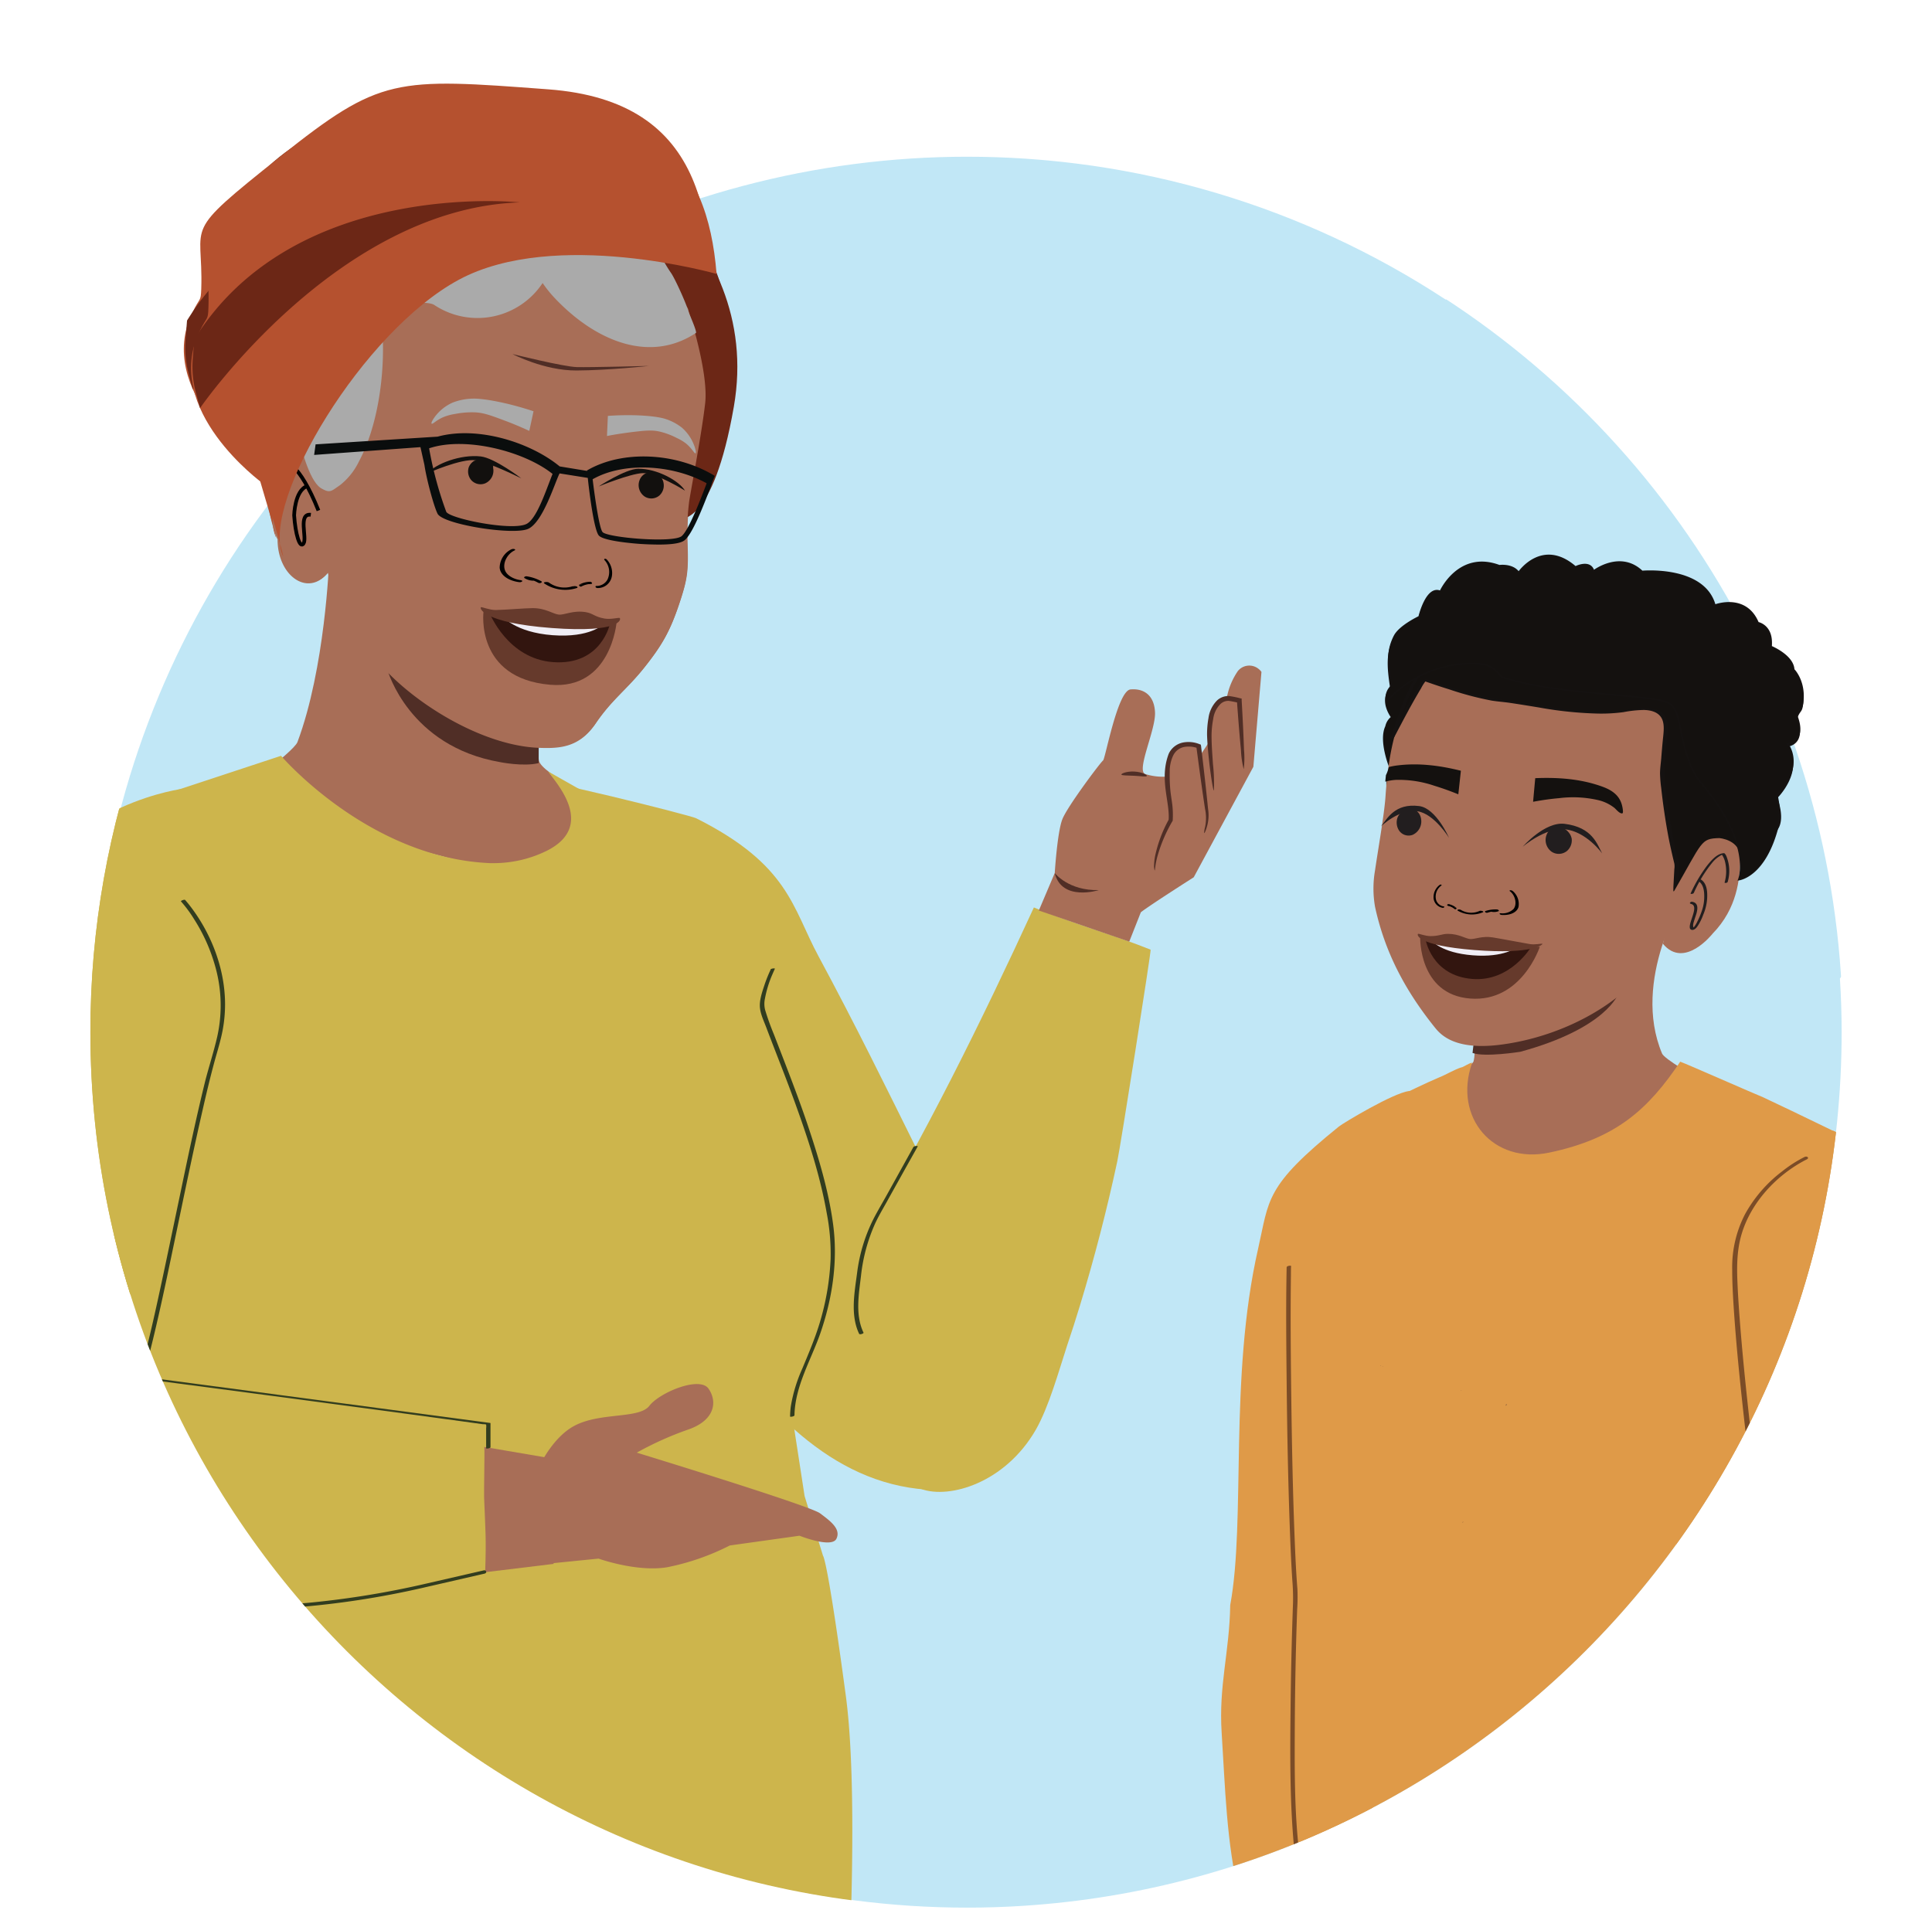 <svg xmlns="http://www.w3.org/2000/svg" xmlns:xlink="http://www.w3.org/1999/xlink" viewBox="0 0 637.33 635.77"><defs><style>.cls-1,.cls-13{fill:none;}.cls-2{clip-path:url(#clip-path);}.cls-3{fill:#c1e7f6;}.cls-4{fill:#a86e57;}.cls-5{fill:#6c2716;}.cls-6{fill:#df9a48;}.cls-7{fill:#cdb54c;}.cls-8{fill:#343535;}.cls-9{fill:#5e5f5e;}.cls-10{fill:#502e26;}.cls-11{fill:#12100e;}.cls-12{fill:#aaa;}.cls-13{stroke:#000;stroke-width:1.23px;}.cls-13,.cls-23{stroke-miterlimit:10;}.cls-14{fill:#b5512f;}.cls-15{fill:#323d1f;}.cls-16{fill:#663a2c;}.cls-17{fill:#32150f;}.cls-18{fill:#f0edf5;}.cls-19{fill:#0a0d0d;}.cls-20{fill:#523735;}.cls-21{fill:#755146;}.cls-22{fill:#7b4c27;}.cls-23,.cls-24{fill:#14110f;}.cls-23{stroke:#151211;stroke-width:0.47px;}.cls-25{fill:#151211;}.cls-26{fill:#221e1f;}</style><clipPath id="clip-path"><path class="cls-1" d="M628.18,246.57A147.75,147.75,0,0,0,480.42,98.81c-1.19,0-2.39,0-3.58,0A287.53,287.53,0,0,0,318.67,51.71a291.54,291.54,0,0,0-41.84,3A147.76,147.76,0,0,0,47.44,241a288.25,288.25,0,0,0-17.62,99.57c0,159.53,129.32,288.85,288.85,288.85S607.52,500.09,607.52,340.56c0-5.93-.2-11.82-.56-17.67A147,147,0,0,0,628.18,246.57Z"/></clipPath></defs><g id="Layer_1" data-name="Layer 1"><g class="cls-2"><circle class="cls-3" cx="319.06" cy="340.56" r="288.85"/><path class="cls-4" d="M203.56,92.73l.33.26a3.64,3.64,0,0,1-.3-.54Zm12.61,3.62q.27.29.57.57l0-.24S216.2,96.07,216.17,96.35ZM124.86,218.13c11,13.21,34,27.65,53,28.38,6.8.26,13.31,0,18.74-8s10.3-11.16,16.18-18.61c5.65-7.13,8.24-11.65,11.15-20.24,3-8.88,3.18-11.27,2.9-20.4a89.83,89.83,0,0,1,.64-14.09c.69-4.46,4.08-22,5.28-32.33s-5.5-30.57-5.5-30.57c-.37-2.86-4.36-1.69-5.69-4.06l-1.22-.1a1.21,1.21,0,0,1,.51,1.17,9.65,9.65,0,0,1-4.1-2.37v0c-1.91.69-3.67-.31-5.08-1.84,0,.28.24.86.54.89a6.16,6.16,0,0,1-4.74-2.1c0,.28.24.87.21,1.15A11.25,11.25,0,0,1,203.89,93c.25.39,7.23-.09,7.21.1-1.85.13.19.92-1.22-.62l-1.42-1.17c-1.55.15-1.57,1.08-2.7-.15.28.31-.58-3.16-.6-2.88-1.84-.15-1.33-.23-2.78-1.2,0,.27-5.15,1.39-5.17,1.67-1.53-.13-1.25,1.31-2.37.08.28.31,1.2-1.08,1.48-.77-1.85.12-2.64,1.24-4-.29.28.3-5.78-3.6-5.78-3.6-1.85.13-1.59.73-3-.52.56.61-8.41-1.24-8.16-.66-1.52-.13,2.44,5.85,1.29,4.9,0,.28-3.44-1.14-3.44-1.14-1.55.15.62,1.75-.5.52,0,.28.21,1.15.51,1.18-1.9.68-4-.06-5.73-1.34.56.61.82,1.2,1.1,1.51-1.53-.13-2.77,0-4.2-1.21,0,.28.51,1.17.82,1.2a6.08,6.08,0,0,1-4.84-1c0,.28.54.9.82,1.2a4.34,4.34,0,0,1-3.61-.87l.82,1.2c-1.22-.11-2.19.37-4-.34,0,.28.56.61.54.89a11.29,11.29,0,0,1-3-.54c0,.28.84.92.53.89-1.22-.1-2.18.38-3.66-.31.28.31.54.89.82,1.2-1.22-.11-2.47.07-3.64-.6a2.08,2.08,0,0,0,.52,1.18c-1.23-.11-2.19.38-3.67-.31,0,.27.54.89.82,1.19a15.48,15.48,0,0,1-3.66-.31c0,.28.56.61.84.92a9.88,9.88,0,0,1-3.95-.62c0,.56.24.87.21,1.15-.91-.08-1.5-.41-2.41-.49l-1.58.43c-4.75,5.24-20.41-.66-20.41-.66-10.11,6.76-.74,46.56-.89,51.91s-3.3,6.58-3.3,6.58c-1.36-2.09-3.72,3.55-4.44,1.23-.75-2,.08-4.51-.67-6.55-2.37-4.72-8.59-3.84-12.19-1.32l-.64.87c-5.21,5.94-1.78,26.07,1.19,32.21,0,12,10,19.13,16.59,11l1.27,4.79"/><path class="cls-5" d="M71.84,93.56s34.08-17.35,78.34-12.92,66.12,31.3,74,50.64-.09,39.85-.09,39.85,11.08,2.88,18-37c10.1-58.1-49.52-92.44-63.81-92.09S90.79,28.4,71.84,93.56Z"/><path class="cls-6" d="M464.76,360c-5.11.59-21.6,10.5-23.07,11.68-24.51,19.81-22.95,24-26.67,40.36-9.68,42.5-4,89.63-9.19,117.53-.26,15.78-3.85,26.48-2.82,42.24,1.14,17.64,1.56,36.38,5.82,53.54,1.24,5,4.91,8.6,6.42,13.52,2.13-19.13,16.62-25,22.75-22,27.75-3.57,26-145.38,50.33-184.95C488.33,431.92,476.19,358.69,464.76,360Z"/><path class="cls-7" d="M183.13,362.57C218.25,399,246.05,493,311.69,491.64c38.07-4.54,4.8-55.46,12.74-64.1,2.47-2.7-8.58-1.8-8.78-5.46-.09-1.65,14.15,8.95,13.3,7.53C313,403.22,294.37,360.71,270,315.49c-8.67-16.08-9.72-30.16-40.39-45.53-1.83-.92-52.83-13.83-58.4-13.28C158.74,257.93,183.13,362.57,183.13,362.57Z"/><path class="cls-7" d="M356.24,430.8q7.17-23.54,12.33-47.61c1-4.58,11.28-69.74,11-69.85-11.76-4.77-27-9.07-38.51-13.93-17.2,37.4-36,75.53-57.26,111-3.11,5.2-10.43,12.62-6.69,19.27s13.13,11.86,18.1,18.35c0,0,8.72,43.26,8.8,43.29,9.21,3.28,27.54-2,37.68-19.58C346,464.21,349.34,452.16,352,444Q354.23,437.43,356.24,430.8Z"/><path class="cls-8" d="M177,611.15l1,6.62c.21,1.43,1.19,2.47,2.19,2.32s1.59-1.44,1.38-2.86l-1-6.62a6.36,6.36,0,0,0,1.5-5.67c-.52-3.15-2.71-5.38-4.89-5s-3.52,3.28-3,6.43A6.57,6.57,0,0,0,177,611.15Z"/><path class="cls-9" d="M81.77,87.77c4.69-6.77,12-11.34,19.93-9.3-.51-15.35,14.26-24.55,29.61-25.15,7.88,0,16,3.52,23.43.83,4.63-1.67,8.1-5.34,12-8.42,16.48-12.49,42.72,1.53,57,16.53s10.94,31.93,3.94,51.39c-3.25,9-2.65,13.94-3.58,23.58-.86,9.09-6.18,26-6.18,35s14.18,18.31,5.09,19.13L123.8,180.77c-14.7,3.06-24.15-1.3-31.82-14.2-5-8.76-3.37-9.18-4.13-19.22-1.31-13.13-14.76-22.87-14.12-36C73.88,103,77.49,94.85,81.77,87.77Z"/><path class="cls-5" d="M69.46,87.35S103.55,70,147.8,74.43s66.12,31.29,74,50.64-.09,39.84-.09,39.84,11.08,2.88,18-37c10.1-58.09-49.52-92.43-63.81-92.09S88.41,22.19,69.46,87.35Z"/><path class="cls-4" d="M108.55,185.39s-1.27,35-10.42,59.44c-1.28,3.42-22.85,19-22.85,19l32,8c18,4,63.93,21.2,81.2,14.84l9.31-22.32s-19.1-9.16-20-13.36,2.06-36,2.06-36"/><path class="cls-7" d="M52.89,678.19c44.65,14.06,93.35,13,139.67,11.35a585.28,585.28,0,0,0,86-9.36c2.13-36.17,4.37-91.54.46-120.67-6.12-45.57-7.52-46.19-7.52-46.19l-6.08-19.7-4.07-26.44c4-20.61,13.07-90.21,7.81-98.51l-40.61-87.11-47.69-27c1.49,2.63,16.41,17.58-.37,26.09a39.7,39.7,0,0,1-17.36,4.14l-1.34,0c-40.16-1.63-69.08-35.42-69.08-35.42L55.89,261.52,31.05,460.22s-33.82,85-35.39,123c-1,24,1,16,1.22,40.11C16.92,629,33,671.92,52.89,678.19Z"/><path class="cls-10" d="M177.71,245.14s-7.39-1.18-12.48-2.59-13.81-1.08-37.35-21.34c0,0,7,25,37,30.23,0,0,7.74,1.59,12.82.34Z"/><path class="cls-4" d="M203.43,93l.32.26a4.85,4.85,0,0,1-.3-.54ZM216,96.58a7.66,7.66,0,0,0,.57.57l0-.24S216.06,96.3,216,96.58ZM124.73,218.36c11,13.21,34,27.65,53,28.38,6.81.26,13.32,0,18.75-8s10.29-11.16,16.18-18.61c5.64-7.13,8.23-11.64,11.15-20.24,3-8.88,3.18-11.27,2.89-20.4a89.82,89.82,0,0,1,.65-14.09c.69-4.46,4.08-22,5.27-32.33s-5.5-30.57-5.5-30.57c-.37-2.86-4.35-1.69-5.69-4.06l-1.22-.1a1.2,1.2,0,0,1,.52,1.17,9.65,9.65,0,0,1-4.1-2.37v0c-1.91.69-3.66-.31-5.07-1.84,0,.28.23.86.54.89a6.16,6.16,0,0,1-4.75-2.1c0,.28.24.87.22,1.15a11.3,11.3,0,0,1-3.79-2.07c.25.39,7.23-.09,7.22.1-1.86.13.19.92-1.22-.62l-1.43-1.17c-1.55.15-1.57,1.08-2.7-.15.28.31-.57-3.16-.6-2.88-1.83-.15-1.32-.23-2.78-1.2,0,.27-5.15,1.39-5.17,1.67-1.52-.13-1.24,1.31-2.37.08.28.31,1.21-1.08,1.49-.77-1.86.12-2.65,1.24-4.06-.29.29.3-5.77-3.6-5.77-3.6-1.86.13-1.6.73-3-.52.57.61-8.41-1.24-8.15-.66-1.53-.13,2.44,5.85,1.29,4.9C176.44,88.4,173,87,173,87c-1.55.15.63,1.75-.5.52,0,.28.21,1.15.52,1.18-1.91.68-4-.06-5.73-1.34.56.61.82,1.2,1.1,1.51-1.53-.13-2.77,0-4.21-1.21,0,.28.52,1.17.82,1.2a6.06,6.06,0,0,1-4.83-1c0,.28.54.9.81,1.2a4.34,4.34,0,0,1-3.61-.87l.82,1.2c-1.22-.11-2.18.37-4-.34,0,.28.56.61.54.89a11.29,11.29,0,0,1-3-.54c0,.28.84.92.54.89-1.22-.1-2.19.38-3.66-.31.27.31.53.89.82,1.2-1.23-.11-2.47.07-3.65-.6a2.12,2.12,0,0,0,.52,1.18c-1.22-.11-2.19.38-3.67-.31,0,.28.54.89.83,1.19a15.57,15.57,0,0,1-3.67-.31c0,.28.56.61.85.92a9.86,9.86,0,0,1-3.95-.62c-.05.56.23.87.21,1.15-.92-.08-1.5-.41-2.42-.49l-1.58.43c-4.75,5.24-20.4-.66-20.4-.66-10.12,6.76-.74,46.56-.89,51.91s-3.3,6.58-3.3,6.58c-1.36-2.09-3.72,3.55-4.45,1.23-.74-2,.08-4.51-.67-6.55-2.36-4.72-8.59-3.84-12.19-1.32l-.64.87c-5.21,5.94-1.77,26.07,1.2,32.21,0,12,10,19.13,16.59,11l1.26,4.78"/><path d="M189,193.4a8.77,8.77,0,0,1-7.91-1.18c-.48-.35-2.18-.19-1.51.3A12.34,12.34,0,0,0,190.31,194c.3-.13.27-.35-.08-.5a2,2,0,0,0-1.28,0"/><path d="M178.6,191.8a14.23,14.23,0,0,0-4.8-1.64,1.16,1.16,0,0,0-.77.17c-.15.12-.19.29,0,.41a5.45,5.45,0,0,0,2.64.84,1,1,0,0,0,.86-.25c.17-.22-.1-.39-.32-.4a4.27,4.27,0,0,1-2.13-.69l-.79.58a12.5,12.5,0,0,1,4.28,1.47,1.07,1.07,0,0,0,.91,0c.19-.09.4-.32.14-.47"/><path d="M171.86,191.43c-2-.22-4.23-1.28-5.08-2.84-1.28-2.37.4-5.79,3-7,.29-.14.16-.35-.11-.43a1.56,1.56,0,0,0-1.07.13,6.86,6.86,0,0,0-3.77,6c.14,2,1.92,3.52,4.24,4.29a10.51,10.51,0,0,0,2.17.49,1.32,1.32,0,0,0,1-.23c.17-.22-.1-.35-.38-.38"/><path d="M192.66,192.71a.25.25,0,0,1,.28-.35,2.32,2.32,0,0,0,1.58-.37l.47.68a7,7,0,0,0-3.2.84.57.57,0,0,1-.62-.15c-.12-.12-.24-.38,0-.49"/><path d="M191.14,192.87a7.77,7.77,0,0,1,3.57-.92.65.65,0,0,1,.51.28.27.27,0,0,1,0,.4"/><path d="M196.75,193.33a4.07,4.07,0,0,0,3.64-2.1,5.78,5.78,0,0,0-1-6.46.23.23,0,0,1,.13-.4.77.77,0,0,1,.67.27,6.48,6.48,0,0,1,1.64,5.56,4.67,4.67,0,0,1-4.76,3.82c-.19,0-.54-.13-.61-.37s.11-.33.29-.32"/><path class="cls-11" d="M213.09,156.15a4.24,4.24,0,0,1,5.83,3.39,4.44,4.44,0,0,1-1.38,3.93,4.12,4.12,0,0,1-4.78.42,4.54,4.54,0,0,1-1.78-5.46,4,4,0,0,1,2.11-2.28"/><path class="cls-11" d="M197.47,160.51s8.81-5.79,13.06-5.85c6.21-.08,13.51,4,15.43,7.22,0,0-9.61-6-14-5.77C207.8,156.29,197.47,160.51,197.47,160.51Z"/><path class="cls-11" d="M161.66,152.4c-1.62-1-4.37-1-5.56-.13a4.34,4.34,0,0,0-1.46,1.89,4.44,4.44,0,0,0,.7,4.11A4.11,4.11,0,0,0,160,159.5a4.55,4.55,0,0,0,2.68-5.08c-.06-.34.33-1-1-1.78"/><path class="cls-11" d="M172,157.85s-8.82-6.73-13.39-7.25c-6.67-.77-15,2.47-17.43,5.48,0,0,11-4.87,15.71-4.21C161.35,152.51,172,157.85,172,157.85Z"/><path class="cls-12" d="M200.53,137.23c-.06,1.25-.12,2.51-.17,3.76-.05,1-.09,1.92-.12,2.87,3.23-.65,6-1,8.08-1.28,4.4-.52,6.65-.76,9.17-.21a24.39,24.39,0,0,1,5.71,2.11,16.18,16.18,0,0,1,3,1.77c2.07,1.66,2.86,3.46,3.22,3.32s-.12-1.69-.17-1.85a14.67,14.67,0,0,0-4.26-6.58,17.34,17.34,0,0,0-5.76-3c-2.48-.76-9.4-1.57-18.68-.92"/><path class="cls-12" d="M176,135.69c-.26,1.23-.52,2.45-.79,3.68-.2.94-.4,1.87-.61,2.8-3.24-1.5-6-2.62-8.18-3.42-4.5-1.69-6.81-2.54-9.61-2.69a28,28,0,0,0-6.56.5,17,17,0,0,0-3.59.91c-2.61,1-3.9,2.56-4.25,2.33s.57-1.6.66-1.74a14.76,14.76,0,0,1,6.18-5.2,19.51,19.51,0,0,1,6.84-1.34c2.81-.07,10.31,1,19.91,4.17"/><path class="cls-13" d="M105.05,168.44c-6.42-16.11-11.23-16.33-11.23-16.33s-3.33,3.62-1.89,11.07"/><path class="cls-13" d="M102.53,169.84c-4.3-.53-1.17,7.61-2.4,9.48s-2.7-3.2-3.1-9.3c0,0,.18-8.22,4.3-9.63"/><path class="cls-10" d="M214.07,120.74s-13.19,1.44-23.89,1.5-21.13-5.43-21.13-5.43,16.79,4.19,21.21,4.31S214.07,120.74,214.07,120.74Z"/><path class="cls-12" d="M221.38,90.08c-.13-.2.06.08,0,0-2.63-3.76-4.29-7.76-7.08-11.4s-5.42-6.79-8.35-10.2c-.17-.2-3.67-.31-3.84-.51l-.19-.21-.28-.32-.66-.73c-16.55-7.35-36.6-8.51-54.73-3.07a66.57,66.57,0,0,0-44.66,82.88c.9,3-.92,6.65,2,8.37s3.3.88,6.1-1A21.9,21.9,0,0,0,116,146c7.73-14.48,9.74-37.58,6.39-53.65,1.93,3,15.49,0,18.48,2a25.79,25.79,0,0,0,35.76-7.15,39.37,39.37,0,0,0,4.06,5c13.63,14.37,31.49,21.41,46.52,11.41C227.78,103.27,223,92.46,221.38,90.08Z"/><path class="cls-14" d="M84.18,153.16S50.81,129,63.53,103c2.44-5,2.71-3.35,2.86-7.66.75-22.61-7.16-17.22,26-43.65s38-26,88.52-22.21c26.06,1.94,40.33,12.83,47.45,29.35,3.2,7.42,5,16,5.69,25.37,0,0-53.26-15.18-85,1.92s-65,72.77-58.24,90.63C92.69,181.73,84.18,153.16,84.18,153.16Z"/><path class="cls-5" d="M63.61,128.42s45.2-65.84,105.45-67.85c0,0-74.42-8-107.36,45.19L61.21,112a34,34,0,0,0,1.09,11.57Z"/><path class="cls-7" d="M-26.12,478.14l60.58,3.12L51.88,371.08,60.57,260.2s-36.8,4.4-53.83,36.47S-24.19,419.44-25.65,438.76C-26.66,452.13-26.34,476.57-26.12,478.14Z"/><path class="cls-15" d="M254.18,320a46.64,46.64,0,0,0-2.12,5.36c-.72,2.2-1.63,4.88-1.36,7.23.24,2.17,1.32,4.4,2.08,6.41,3.42,9.06,7.06,18,10.3,27.15,4,11.16,7.63,22.57,9.67,34.26A69.85,69.85,0,0,1,274,415.43a85.49,85.49,0,0,1-3.65,21.23c-1.55,5.09-3.65,10-5.68,14.88A50.24,50.24,0,0,0,260.88,464a28.88,28.88,0,0,0-.25,3.35c0,.24,1.44,0,1.45-.39.18-9.53,5.36-18.06,8.46-26.84,4-11.47,5.91-23.87,4.31-36-1.53-11.54-5-22.81-8.7-33.8-3.33-9.76-7.12-19.35-10.84-29a85.19,85.19,0,0,1-2.9-8.07,8.13,8.13,0,0,1-.07-3.77,37.07,37.07,0,0,1,2.58-8.27c.22-.53.45-1,.69-1.57.11-.23-1.25-.13-1.43.25Z"/><path class="cls-16" d="M182.19,204.64c-8.69-.65-22.69-2.83-22.69-2.83s-2.87,22,22,24.12c20.13,1.73,21.91-20.71,21.91-20.71S190.88,205.29,182.19,204.64Z"/><path class="cls-17" d="M182.27,204.64c-4.13-.31-20.73-2.32-20.73-2.32s5.89,15,20.83,16.14c16.21,1.22,18.91-12.89,18.91-12.89Z"/><path class="cls-18" d="M182.4,205.34c-4.13-.31-16.64-2-16.64-2s4.15,5.31,16.54,6.24S199,206,199,206Z"/><path class="cls-16" d="M204.39,203.89c-.43-.15-2.9.55-4.94.2-3.39-.58-3.78-1.73-6.24-2.12-4.21-.68-7,1-8.87.82s-4.39-2.18-8.65-2.14c-2.49,0-8.7.56-12.15.62-2.06,0-4.4-1-4.85-.93-.62.12.19,5.13,23.31,6.87S205,204.11,204.39,203.89Z"/><path class="cls-4" d="M159.78,477.41c.12,2.09-.16,14.67-.08,16.76.45,11.69.73,12.89.35,24.57L182.6,516l-.51-34.78Z"/><path class="cls-4" d="M173.58,516.65l23.87-2.4s12.42,4.47,22.49,2.88a79.33,79.33,0,0,0,20.8-7.21l23-3.22s10.61,4.24,12.18,1-2-5.85-5.43-8.41-60.43-20-60.43-20a107.45,107.45,0,0,1,16.85-7.58c9-3.07,9.78-9.26,6.83-13.52s-16.17,1.28-19.52,5.64-15.84,2.09-24.45,6.45S176.38,487,176.38,487C162.16,496.61,173.58,516.65,173.58,516.65Z"/><path class="cls-7" d="M-26.18,460.5c-.8,10.48-.87,21.18,2,31.29,3.59,12.8,4.61,17.9,15.71,25.21s32.38,11,45.56,9.18c1.39-.18-4.74,5.36-3.54,4.62,1.67-1,2.64-2.87,3.54-4.62l11.1-21.58c3.72-7.25,7.51-14.68,8.52-22.77a5.74,5.74,0,0,0-.31-3.34,6.22,6.22,0,0,0-3.15-2.43A150.74,150.74,0,0,0,9.3,463.52"/><path class="cls-15" d="M284.86,439.71c-2.77-5.82-1.57-12.55-.84-18.69a57,57,0,0,1,4.68-17.35c1.32-2.85,3-5.57,4.49-8.32l5.63-10.1,3.92-7c.14-.25-1.22-.16-1.44.23l-9,16.22c-1.33,2.38-2.73,4.75-4,7.17A54.59,54.59,0,0,0,282.74,420c-.86,6.51-2.27,13.91.67,20.08.19.39,1.59-.09,1.45-.39Z"/><path class="cls-19" d="M454.88,392.15c-8.1,8.5-16.09,13.81-15.83,14.16a21.91,21.91,0,0,0,5.37-3.33,82.87,82.87,0,0,0,11.46-10,85.3,85.3,0,0,0,9.37-11.88,23.72,23.72,0,0,0,3-5.53C467.88,375.4,463,383.65,454.88,392.15Z"/><path class="cls-4" d="M472.55,281.83s16.76,55.35,13.55,68.35c-.78,3.15-38.94,24.11-38.94,24.11l99.2,18,38.91-22.88s-35.55-18.28-37-21.82c-10.18-24.3,7.46-52.15,7.46-52.15"/><path class="cls-6" d="M591.18,366.58c1,.47,15.66,7.57,16.56,8,5.65,2.94-15,150.29-15,150.29l20.56,56.16c9.39,62.28-14,80.81-39.1,101.16,0,0-111-55.63-124.86-57.39-16.05-2.05-14.13,0-17.27-7.59-1.14-2.77-22-53.61-8.84-81.59,9.57-20.31,5-30.74,5.91-54.74,1.69-42.64,4.62-80.3,4.62-80.3l1.59-18.49C443.67,380.08,450,368.24,459,363c2.54-1.48,13-6.4,15.73-7.51,2.52-1,4.85-2.51,7.44-3.36-.19.38,3.67-2.09,3.41-1.33-6.21,17.88,7,33.4,25.5,29.49,22.27-4.68,32.7-14.42,43.2-30,2.7,1,24,10.41,27.34,11.75Z"/><path class="cls-20" d="M497,463.3h-.14c-.05.18-.16.36,0,.55Z"/><path class="cls-20" d="M482.46,502.28l.12.08.11-.36Z"/><path class="cls-21" d="M455.4,450.7h.19l-.17-.12A.1.1,0,0,0,455.4,450.7Z"/><path class="cls-21" d="M482.13,458.78l-.16-.16-.07.09Z"/><path class="cls-21" d="M456,450.83l.25.07A.17.17,0,0,0,456,450.83Z"/><path class="cls-22" d="M424.44,418.11c-.26,12.55-.13,25.11,0,37.66.16,15.72.44,31.44,1,47.16.22,6.11.46,12.22.86,18.32a72.2,72.2,0,0,1,.24,7.63q-.63,17.43-.81,34.88c-.15,14.47-.26,29,.95,43.48.12,1.34.24,2.67.4,4,0,.34,1.49,0,1.45-.38-1.59-13.86-1.46-28-1.4-41.87q.11-19,.78-38a60.84,60.84,0,0,0,.08-6.75c-.45-5.54-.69-11.1-.91-16.66-.61-15.45-.91-30.92-1.11-46.39-.17-13.43-.3-26.88-.12-40.32,0-1,0-2.09.05-3.13,0-.29-1.44-.08-1.45.39Z"/><path class="cls-6" d="M641.45,561.11,550,525.23l16.62-89.69,38-62.52s21.37,8.41,25.75,37.77,13.69,117.38,14,133.21C644.61,557.16,642.05,560,641.45,561.11Z"/><path class="cls-6" d="M585.18,524l0-.46,57.59,30.53c4.43,40.54-130.48,59.14-130.48,59.14l-16.58-43.47Z"/><path class="cls-22" d="M584.74,529.66q-1.1-7.93-2.12-15.9-2.37-18.11-4.49-36.25c-1.51-13.08-2.94-26.18-4-39.31-.42-5.2-.79-10.41-1-15.62s-.1-10.4,1.41-15.45c3.11-10.41,11.44-19.33,20.91-24.31l.55-.28c1-.49.1-1.19-.69-.82a41.86,41.86,0,0,0-7.36,4.72,44.91,44.91,0,0,0-12.3,14.18,38,38,0,0,0-4.23,18.28c0,4.74.29,9.48.61,14.2.9,13,2.28,25.89,3.73,38.79Q578,491,580.44,510q.85,6.66,1.75,13.32a54.06,54.06,0,0,0,.87,6.47,1.35,1.35,0,0,1,0,.28c.09.65,1.74.26,1.64-.44Z"/><path class="cls-22" d="M613.93,586.06c-7.69,3-15.39,5.93-23.13,8.76-2.09.77-4.19,1.54-6.3,2.22-1,.31-.74,1.28.25,1,9.07-2.93,18-6.54,26.84-10l3-1.17c1.06-.41.11-1.11-.68-.81Z"/><path class="cls-22" d="M598.2,536.88c.95,0,1.25-1.24.14-1.24-1,0-1.25,1.24-.14,1.24Z"/><path class="cls-22" d="M583.78,530.15c.63,0,1.74-.95.63-.95-.62,0-1.73.95-.63.95Z"/><path class="cls-10" d="M486.63,340s10.57,2.34,14.85,1.68,11.32.43,32.37-13.82c0,0-3.73,11.37-32.34,19.17,0,0-11.74,1.87-15.75.38Z"/><path class="cls-23" d="M458.85,227.22h0c-1.14-7.3-1.39-11.75,1-16.5,1.73-3.34,8.15-6.36,8.15-6.36s2.39-10.31,7-8.38c0,0,6.05-13.46,19.47-8.47,0,0,4.31-.63,6.38,2.21,0,0,7.71-11.33,18.72-1.8,0,0,4.88-2.47,6.06,1.31,0,0,8.72-6.72,15.94.17,0,0,20.38-1.88,24,11.13,0,0,10.18-3.91,14.24,5.79,0,0,5,.91,4.28,7.87,0,0,7.26,3,7.49,7.59,0,0,4,3.86,2.92,11.11-.3,2.07-.94,1.44-1.9,4.19,3.28,8.72-3.13,9.07-3.13,9.07,5.63,8.35-3.43,17.1-3.43,17.1s2.57,6.3.43,9.94c-2.93,5-13.57,9.68-13.57,9.68s-1-14.3.5-23.15-4.21-25.11-6.27-28.72-19.95.69-46.39-2-31.28-7.9-34.52-7.37c-6.71,1.09-14.56,23.69-15.08,30.72s-4,20-4,20-13.45-7.41-8.48-18.79c0,0-3.77-9-1.45-13.87a5.3,5.3,0,0,1,1.88-3.05S454.84,231,458.85,227.22Z"/><path class="cls-4" d="M538.11,325c-11.66,11.12-28.3,17.89-43.5,19.74-14.91,1.82-19.45-3.45-21.32-5.78-10.26-12.79-16.59-25.45-19.68-39.72a34.77,34.77,0,0,1,0-12.13c.89-6.23,3-18.15,3.43-24.15,1-15.28,3.79-29,13.22-41.12,19.64-25.29,61.3-21.4,76.19-12.8,17.4,10,24.15,28.18,23.77,46.85a50.35,50.35,0,0,1-3.13,16.84,54,54,0,0,0-7.42,8.66"/><path class="cls-24" d="M470,224.36s-1.3,1-10.72,18.94c2.42-5.75,4.17-14.54,9.84-22.38,19.79-27.4,74.39-19.08,89.23-9.89,17.35,10.75,22.56,29.9,22.07,50-.2,8.17-.27,13.4-3.24,19.95-.12.08-1.67,1.47-1.67,1.47s-16.63,1.83-22.84,11.33l.47-8.68s-3.21-11.15-4.92-30c0,0,.77-10.23,1.16-13.3,1.2-9.43-7.45-8.13-13.45-7.11a78.19,78.19,0,0,1-15.45.2c-9.62-1-21.69-3.42-26.21-3.74C487.93,230.68,470,224.36,470,224.36Z"/><path class="cls-25" d="M469.41,224.43a10.17,10.17,0,0,0-1.85,2.74c-3.2,5.29-6.06,10.79-8.93,16.26l1.32-.25c1.41-3.4,2.42-7,3.7-10.41a49.88,49.88,0,0,1,6.14-12,38.43,38.43,0,0,1,13.1-11.2c10.89-5.83,23.76-7.34,35.94-7.06,10.78.24,21.9,1.83,32.07,5.55,11.78,4.31,20.55,13.93,24.89,25.61a69.66,69.66,0,0,1,4,22.3c.12,4.11,0,8.25-.24,12.36a36.71,36.71,0,0,1-2.43,11.52,3.94,3.94,0,0,1-1.09,1.74l-1.07.94.9-.31a47.2,47.2,0,0,0-9.74,2.27c-5.36,1.8-10.84,4.61-14.06,9.43l1.33-.3.24-4.34a28.7,28.7,0,0,0,.23-4.34,14,14,0,0,0-.46-1.77c-.42-1.66-.78-3.33-1.13-5-1.27-6.21-2.2-12.49-2.88-18.79a33.8,33.8,0,0,1-.3-6.43q.27-3.59.59-7.15c.34-3.84,1.84-9.5-2.71-11.4-4-1.65-8.52-.11-12.57.27-12.92,1.2-25.43-2.18-38.16-3.65-8.55-1-16.8-3.85-24.9-6.66l-.65-.23c-.37-.12-1.33.42-1.27.44,2.86,1,5.75,2,8.65,2.88a102.59,102.59,0,0,0,14,3.71c2,.32,4,.45,6.05.75,3.21.48,6.41,1,9.62,1.53a125.92,125.92,0,0,0,19.36,2,55.34,55.34,0,0,0,8.44-.47,38.4,38.4,0,0,1,6.76-.72c2,.05,4.31.52,5.57,2.29s1,4.34.78,6.53c-.26,2.38-.45,4.76-.64,7.14-.14,1.65-.39,3.35-.4,5A43,43,0,0,0,548,260q.32,2.91.71,5.79c.43,3.13.92,6.25,1.49,9.35.6,3.29,1.35,6.54,2.13,9.79a5.77,5.77,0,0,1,0,1.81l-.32,6L552,294c0,.23,1.22-.14,1.33-.31,4.1-6.14,11.82-9,18.77-10.44,1.16-.24,3-.18,4-.85a9.27,9.27,0,0,0,1.37-1.21,6.6,6.6,0,0,0,1.23-2.47,31.79,31.79,0,0,0,1.64-6.36,92.21,92.21,0,0,0,.74-14.86,82.12,82.12,0,0,0-1.27-14.09c-1.61-8.78-5-17.3-10.89-24.11A40,40,0,0,0,553,208a87,87,0,0,0-17.33-4.46c-14.2-2.31-29.34-2.34-43.22,1.8a49.65,49.65,0,0,0-18.22,9.48c-7,6-10.6,14.19-13.48,22.73-.67,2-1.32,4-2.13,5.92-.07.18,1.17,0,1.32-.25,2.85-5.43,5.69-10.88,8.86-16.14a13.43,13.43,0,0,1,1.81-2.74C470.86,224.11,469.65,224.24,469.41,224.43Z"/><path class="cls-4" d="M548.57,311.39c7.08,8.56,16.39-3.34,16.39-3.34,8.18-8.4,8.92-18,9.16-24.53s-7-7-7-7c-6.17.19-5.36,1-15,17.73"/><path class="cls-26" d="M558.76,294.6a44.07,44.07,0,0,1,6-9.87,9.82,9.82,0,0,1,3.3-2.71c.19-.07-.05,0,.13,0s.06,0,.06,0,.05,0,0,0l-.26-.07a6.92,6.92,0,0,1,1.05,2.31,13.38,13.38,0,0,1-.12,6.88c-.09.32.93.17,1-.14a12.75,12.75,0,0,0-.27-8.12,3.47,3.47,0,0,0-.71-1.29.65.65,0,0,0-.53-.07c-2.19.29-4,2.51-5.29,4.1a48.69,48.69,0,0,0-5.42,9.18c-.12.25.87.16,1-.14Z"/><path class="cls-26" d="M557.7,298.23c3.61.5-2.39,8.43.56,8.59.76,0,1.33-.66,1.72-1.22a17.54,17.54,0,0,0,1.88-3.78,16.2,16.2,0,0,0,1.29-5.32c.12-2.18,0-4.95-2-6.28-.31-.21-1.24.23-.8.53,1.69,1.13,1.89,3.55,1.84,5.4a13.76,13.76,0,0,1-.7,4.13,27.67,27.67,0,0,1-1.82,4.27,8.61,8.61,0,0,1-.74,1.18c0,.06-.37.33-.39.41l0,0c-.1.06,0,.07.2,0,0,0-.1-.07-.11-.13a3.42,3.42,0,0,1-.11-.79,6.71,6.71,0,0,1,.26-1.18c.26-.9.59-1.77.85-2.66.46-1.65.63-3.55-1.48-3.85-.44-.06-1.06.55-.38.65Z"/><path class="cls-26" d="M512.54,273.05a4.61,4.61,0,0,1,4.85,1.5,4.4,4.4,0,0,1,1.09,2.24,4.64,4.64,0,0,1-1.59,4,4.3,4.3,0,0,1-5,.26,4.76,4.76,0,0,1-1.64-5.76,4.2,4.2,0,0,1,2.29-2.28"/><path class="cls-26" d="M502.3,279.39s7.27-8.37,13.83-7.57c9.22,1.13,10.74,6.76,12.41,9.79,0,0-5.19-7.28-12.35-8C509.7,273,502.3,279.39,502.3,279.39Z"/><path class="cls-26" d="M467.26,267.5a4.09,4.09,0,0,0-4.74.32,4.56,4.56,0,0,0-1.5,1.93,4.87,4.87,0,0,0,.51,4.29,3.81,3.81,0,0,0,4.45,1.42,4.85,4.85,0,0,0,2.82-5.2,4.19,4.19,0,0,0-1.54-2.76"/><path class="cls-26" d="M478,276.44s-4.22-9.79-9.88-10.49c-8-1-10.5,4.15-12.57,6.73,0,0,6-5.92,12.11-5C473.18,268.55,478,276.44,478,276.44Z"/><path d="M482,300.27a6.66,6.66,0,0,0,6.09.28c.41-.19,1.66.18,1.09.45a9.35,9.35,0,0,1-8.28-.52c-.2-.14-.15-.31.14-.37a1.47,1.47,0,0,1,1,.16"/><path d="M490,300.59a10.73,10.73,0,0,1,3.83-.52.88.88,0,0,1,.55.25c.09.11.1.24,0,.3a4,4,0,0,1-2.09.25.8.8,0,0,1-.61-.32c-.09-.18.13-.27.3-.25a3.24,3.24,0,0,0,1.69-.21l.51.56a9.6,9.6,0,0,0-3.42.47A.8.8,0,0,1,490,301c-.12-.09-.25-.3,0-.38"/><path d="M495.05,301.32a5.19,5.19,0,0,0,4.22-1.39c1.3-1.59.57-4.59-1.2-5.9-.19-.14-.06-.28.15-.3a1.26,1.26,0,0,1,.79.25,5.6,5.6,0,0,1,1.92,5.24c-.39,1.48-1.95,2.37-3.8,2.61a8.66,8.66,0,0,1-1.69.05c-.23,0-.64-.14-.73-.33s.13-.25.34-.23"/><path d="M479.31,299.19a.19.19,0,0,0-.16-.3,1.82,1.82,0,0,1-1.13-.52l-.45.45a5.3,5.3,0,0,1,2.27,1.11.42.42,0,0,0,.49,0c.1-.07.23-.25.1-.36"/><path d="M480.43,299.54a6,6,0,0,0-2.54-1.23.54.54,0,0,0-.43.14.21.21,0,0,0,0,.31"/><path d="M476.16,299.05a3.1,3.1,0,0,1-2.42-2.12,4.48,4.48,0,0,1,1.7-4.72.18.18,0,0,0,0-.33.6.6,0,0,0-.54.11,5,5,0,0,0-2,3.95,3.52,3.52,0,0,0,1.93,3.24,3.73,3.73,0,0,0,1.07.35.54.54,0,0,0,.51-.19c.09-.17,0-.27-.17-.29"/><path class="cls-24" d="M506.45,256.75c-.14,1.47-.27,2.95-.41,4.42l-.3,3.37c3.4-.63,6.28-1,8.46-1.18a37.07,37.07,0,0,1,13,.63,13.79,13.79,0,0,1,5.37,2.57c.51.41,1.82,2.1,2.66,1.77.35-.13,0-2-.06-2.18-.76-3.76-3.51-5.55-7-6.75-7-2.46-14.31-2.95-21.74-2.65"/><path class="cls-24" d="M457.19,255.76a11.61,11.61,0,0,0,.95-2.67,20,20,0,0,1,2.28-.47c7.28-1,14.39-.08,21.5,1.68l-.48,4.41c-.12,1.13-.24,2.25-.37,3.37-3.15-1.29-5.86-2.2-7.92-2.83a36.15,36.15,0,0,0-12.66-1.93,16,16,0,0,0-3.52.59Z"/><path class="cls-16" d="M486.53,311.49c7.32.58,21.42.9,21.42.9s-6,18.41-23,17.07-16.46-20.23-16.46-20.23S479.22,310.91,486.53,311.49Z"/><path class="cls-17" d="M486.46,311.49c3.48.27,18.64.92,18.64.92S498.29,324,485.71,323c-13.64-1.08-15.48-13.21-15.48-13.21Z"/><path class="cls-18" d="M486.27,312c3.48.27,14.11.53,14.11.53s-4.12,3.5-14.55,2.67-13.45-4.79-13.45-4.79Z"/><path class="cls-16" d="M467.84,308.1c.37-.06,2.35.77,4.08.76,2.9,0,3.67-.75,5.77-.74,3.58,0,5.73,1.59,7.28,1.71s3.92-1.1,7.46-.54c2.08.32,9.36,1.72,12.22,2.2,1.71.29,3.79-.22,4.15-.1s-3,3.61-22.43,2.07S467.31,308.19,467.84,308.1Z"/><path class="cls-4" d="M342.69,300.42l5.25-12.37s.83-13.44,2.5-17.72,12.7-18.92,13.44-19.42,4.77-23.06,9.07-23.44,7.85,1.84,8.07,7.64-6.23,19.08-3.25,20.27a19.29,19.29,0,0,0,7.28.84s-.43-6.62,2.53-9.52,7.78-.49,7.78-.49l.77,2.71,2.66-4s.47-13.63,5.95-14.91a23,23,0,0,1,3.6-8.6,4.85,4.85,0,0,1,6.84-.71,4.43,4.43,0,0,1,.95,1h0L413.46,253l-19.67,36.45S379.2,298.74,376.34,301l-3.82,9.68Z"/><path class="cls-10" d="M378.32,256c.14-.34-1.66-1.3-4.14-1.43s-4.36.66-4.25,1,1.95.28,4.2.39S378.21,256.4,378.32,256Z"/><path class="cls-10" d="M410.28,253.8a30.88,30.88,0,0,1-.92-6.41c-.39-4-.86-9.68-1.32-16.19l.61.71a32.21,32.21,0,0,0-3.31-.66,3.74,3.74,0,0,0-2.78,1.08,8.56,8.56,0,0,0-2.34,4.86,29.92,29.92,0,0,0-.55,5.42c0,3.53.3,6.81.46,9.45a57.12,57.12,0,0,1,.31,8.77c-.21.05-.8-3.24-1.46-8.67-.3-2.7-.66-5.89-.79-9.53a29.85,29.85,0,0,1,.47-5.74,10.11,10.11,0,0,1,2.82-5.78,5.5,5.5,0,0,1,3.93-1.46,27.93,27.93,0,0,1,3.62.72l.57.11,0,.6c.38,6.53.64,12.19.77,16.24A30.52,30.52,0,0,1,410.28,253.8Z"/><path class="cls-10" d="M380.88,287.22a8.89,8.89,0,0,1-.18-1.27,18.21,18.21,0,0,1,.35-3.53,43.82,43.82,0,0,1,4.55-12.1l-.1.3c.51-6-3.17-13.58.07-22A6.64,6.64,0,0,1,390.2,245a9.69,9.69,0,0,1,5.48.52l.42.15.1.44c1,8.36,1.81,15.58,2.31,20.72a13.45,13.45,0,0,1-.42,6.11c-.4,1.37-.76,2-.88,1.93a10.6,10.6,0,0,1,.35-2.15,14.48,14.48,0,0,0-.05-5.9c-.78-5.09-1.78-12.28-2.87-20.58l.48.62a8.64,8.64,0,0,0-4.56-.39A5.13,5.13,0,0,0,387,249.3a12.17,12.17,0,0,0-1.13,5.44,49.28,49.28,0,0,0,.17,5.57c.15,1.84.47,3.48.69,5.29a30.06,30.06,0,0,1,.13,5l0,.15-.07.14a49.39,49.39,0,0,0-4.95,11.55C381,285.45,381.07,287.22,380.88,287.22Z"/><path class="cls-10" d="M347.94,288.05s4.48,5.89,14.55,5.63C362.49,293.68,350.25,297.59,347.94,288.05Z"/><path class="cls-12" d="M223.76,96.29c-.13-.19.06.08,0,0-2.63-3.76-4.29-7.76-7.08-11.39s-5.42-6.8-8.35-10.2c-.17-.2-3.67-.32-3.85-.52L204.3,74l-.29-.32c-.21-.24-.44-.48-.65-.73-16.56-7.35-36.6-8.51-54.74-3.07-35.22,10.56-59.25,44.54-48.69,79.76.9,3,3.12,9.78,6.06,11.49s3.29.88,6.1-1a22.13,22.13,0,0,0,6.31-7.86c7.73-14.47,9.73-37.58,6.39-53.64,1.93,3,15.48,0,18.48,2A25.77,25.77,0,0,0,179,93.38a40.33,40.33,0,0,0,4.07,5.05c13.63,14.37,31.48,21.41,46.51,11.42C230.15,109.48,225.4,98.68,223.76,96.29Z"/><path class="cls-14" d="M86.56,159.37s-33.37-24.2-20.65-50.18c2.44-5,2.71-3.35,2.85-7.67.76-22.6-7.15-17.21,26-43.65s38-26,88.51-22.21C209.3,37.6,223.57,48.5,230.69,65c3.2,7.43,4.95,16,5.69,25.38,0,0-53.26-15.19-85,1.91s-65,72.78-58.25,90.63C95.06,188,86.56,159.37,86.56,159.37Z"/><path class="cls-5" d="M66,134.64s45.2-65.85,105.44-67.86c0,0-74.42-8-107.35,45.2l-.49,6.24a33.93,33.93,0,0,0,1.08,11.57Z"/><path class="cls-7" d="M-26.27,478.47l60.58,3.12L51.73,371.41l8.7-110.88S23.62,264.93,6.6,297-24.34,419.77-25.79,439.09C-26.8,452.46-26.48,476.9-26.27,478.47Z"/><path class="cls-7" d="M-26.33,460.83c-.79,10.48-.87,21.18,2,31.29,3.6,12.8,4.61,17.9,15.72,25.21s32.38,10.95,45.55,9.18c1.39-.18-4.73,5.36-3.54,4.62,1.67-1,2.64-2.87,3.54-4.62L48,504.93c3.73-7.25,7.52-14.69,8.52-22.77a5.74,5.74,0,0,0-.31-3.34,6.14,6.14,0,0,0-3.14-2.43A150.52,150.52,0,0,0,9.16,463.85"/><path class="cls-23" d="M589.62,245.27s6.4-.34,3.12-9.06c1-2.75,1.61-2.13,1.9-4.2,1-7.24-2.92-11.1-2.92-11.1-.22-4.63-7.48-7.6-7.48-7.6.69-6.95-4.29-7.86-4.29-7.86-4.06-9.7-14.24-5.79-14.24-5.79-3.61-13-24-11.13-24-11.13-7.22-6.89-16-.17-16-.17-1.17-3.78-6-1.31-6-1.31-11-9.53-18.73,1.8-18.73,1.8-2.07-2.84-6.37-2.21-6.37-2.21-13.43-5-19.47,8.47-19.47,8.47-4.59-1.93-7,8.38-7,8.38s-6.42,3-8.14,6.36c-2.44,4.74-2.19,9.2-1,16.5h0a5.44,5.44,0,0,0-1.62,5.1A37.84,37.84,0,0,1,487.67,219a9.06,9.06,0,0,1,7.57,4.36c4.94,1.57,12.7,3.49,25.64,4.78,26.45,2.65,29.55,2.27,31.61,5.88s2.64,17.15,8.45,24c17.61,20.77,12.61,32.24,12.61,32.24s8.81-.83,13.06-18c1-4.1-.43-9.94-.43-9.94S595.24,253.63,589.62,245.27Z"/><path class="cls-15" d="M161.8,477.43v-7.87a.16.16,0,0,0-.13-.07L151,468.07l-26-3.46-31.93-4.24-28.78-3.83-16.47-2.19c-.2,0-1,0-1.12-.15.1.11.25-.26.36-.52.21-.5.4-1,.58-1.53,1.2-3.48,2.06-7.09,2.93-10.66,2.81-11.63,5.2-23.36,7.65-35.07,2.76-13.23,5.49-26.48,8.5-39.66,1.24-5.47,2.53-10.93,4-16.36.65-2.42,1.41-4.82,2-7.25a46.49,46.49,0,0,0,1.52-12.37c-.16-11.62-4.73-23.21-11.88-32.31-.41-.52-.83-1-1.28-1.53-.23-.26-1.56.26-1.37.48a42.66,42.66,0,0,1,4.41,6,57.65,57.65,0,0,1,6.94,15.66A47.26,47.26,0,0,1,71.67,342c-1.14,5-2.73,9.83-4,14.78-2.94,12-5.49,24-8,36.11-2.6,12.36-5.13,24.73-7.84,37.07-1.06,4.8-2.14,9.61-3.34,14.38a76.51,76.51,0,0,1-2.64,9c-.16.41-.33.82-.53,1.22,0,.08,0,.13.12.14l12.94,1.72,30.34,4,35.42,4.71L152,468.9l7.21,1c.25,0,1,0,1.25.16s-.15-.15-.09,0a4.1,4.1,0,0,1,0,1.16v6.64c0,.2,1.45,0,1.45-.39Z"/><path class="cls-15" d="M46.61,454.41a26.55,26.55,0,0,0-25.69,11.77c-.42.68,1.39.48,1.69,0a23.59,23.59,0,0,1,22.87-10.84,1.64,1.64,0,0,0,1.29-.34c.21-.26.28-.54-.16-.6Z"/><path class="cls-15" d="M15.51,526.33c3.61.79,7.28,1.34,10.94,1.87,9.62,1.4,19.32,2.28,29,2.75a327.71,327.71,0,0,0,41.81-.6A289,289,0,0,0,139,524l20.27-4.66.57-.13c.91-.21.62-1.28-.28-1.07l-18.88,4.34A295.55,295.55,0,0,1,103,528.71a321.87,321.87,0,0,1-42.8,1.3c-10.29-.36-20.57-1.2-30.78-2.57-3.05-.42-6.09-.88-9.12-1.41-1.37-.24-2.76-.62-4.14-.78l-.18,0c-.76-.17-1.44.91-.49,1.12Z"/><path class="cls-19" d="M138.7,147.53l1.31,5.86c.64,4.51,3.07,13.57,4.33,16.1,1.78,3.55,25,7.22,29.9,5s8.81-15.32,10.36-18.29l9.3,1.48c.42,4.09,2,17.09,3.63,19s12.36,2.69,13.57,2.78c1,.06,2.42.15,4,.18,4.09.12,9.08,0,10.75-1.4,2.47-2,5.81-10.24,8.76-18.06L235,159c.11-.29.23-.5.24-.59h0l.53-1.41c-12.81-7.8-30.59-8.55-42.14-1.77l.07.15-9.07-1.49c-9.59-7.9-27-13.45-40.28-9.82h0l-40.24,2.54-.48,3.49Zm60.06,28c-1-1.18-2.4-10.31-3.26-17.4,10-5.7,26-5,37.56,1.29l0,.18c-1.58,4.19-5.79,15.35-8.22,17.31-2.88,2.31-24.29.5-26.06-1.34Zm-51.55-6.67a120.39,120.39,0,0,1-5.65-20.94c11.87-4,31.32.92,40.72,8.45-2.19,5.43-5.23,15-8.72,16.56-5,2.28-25.24-1.83-26.35-4.07Z"/></g></g></svg>